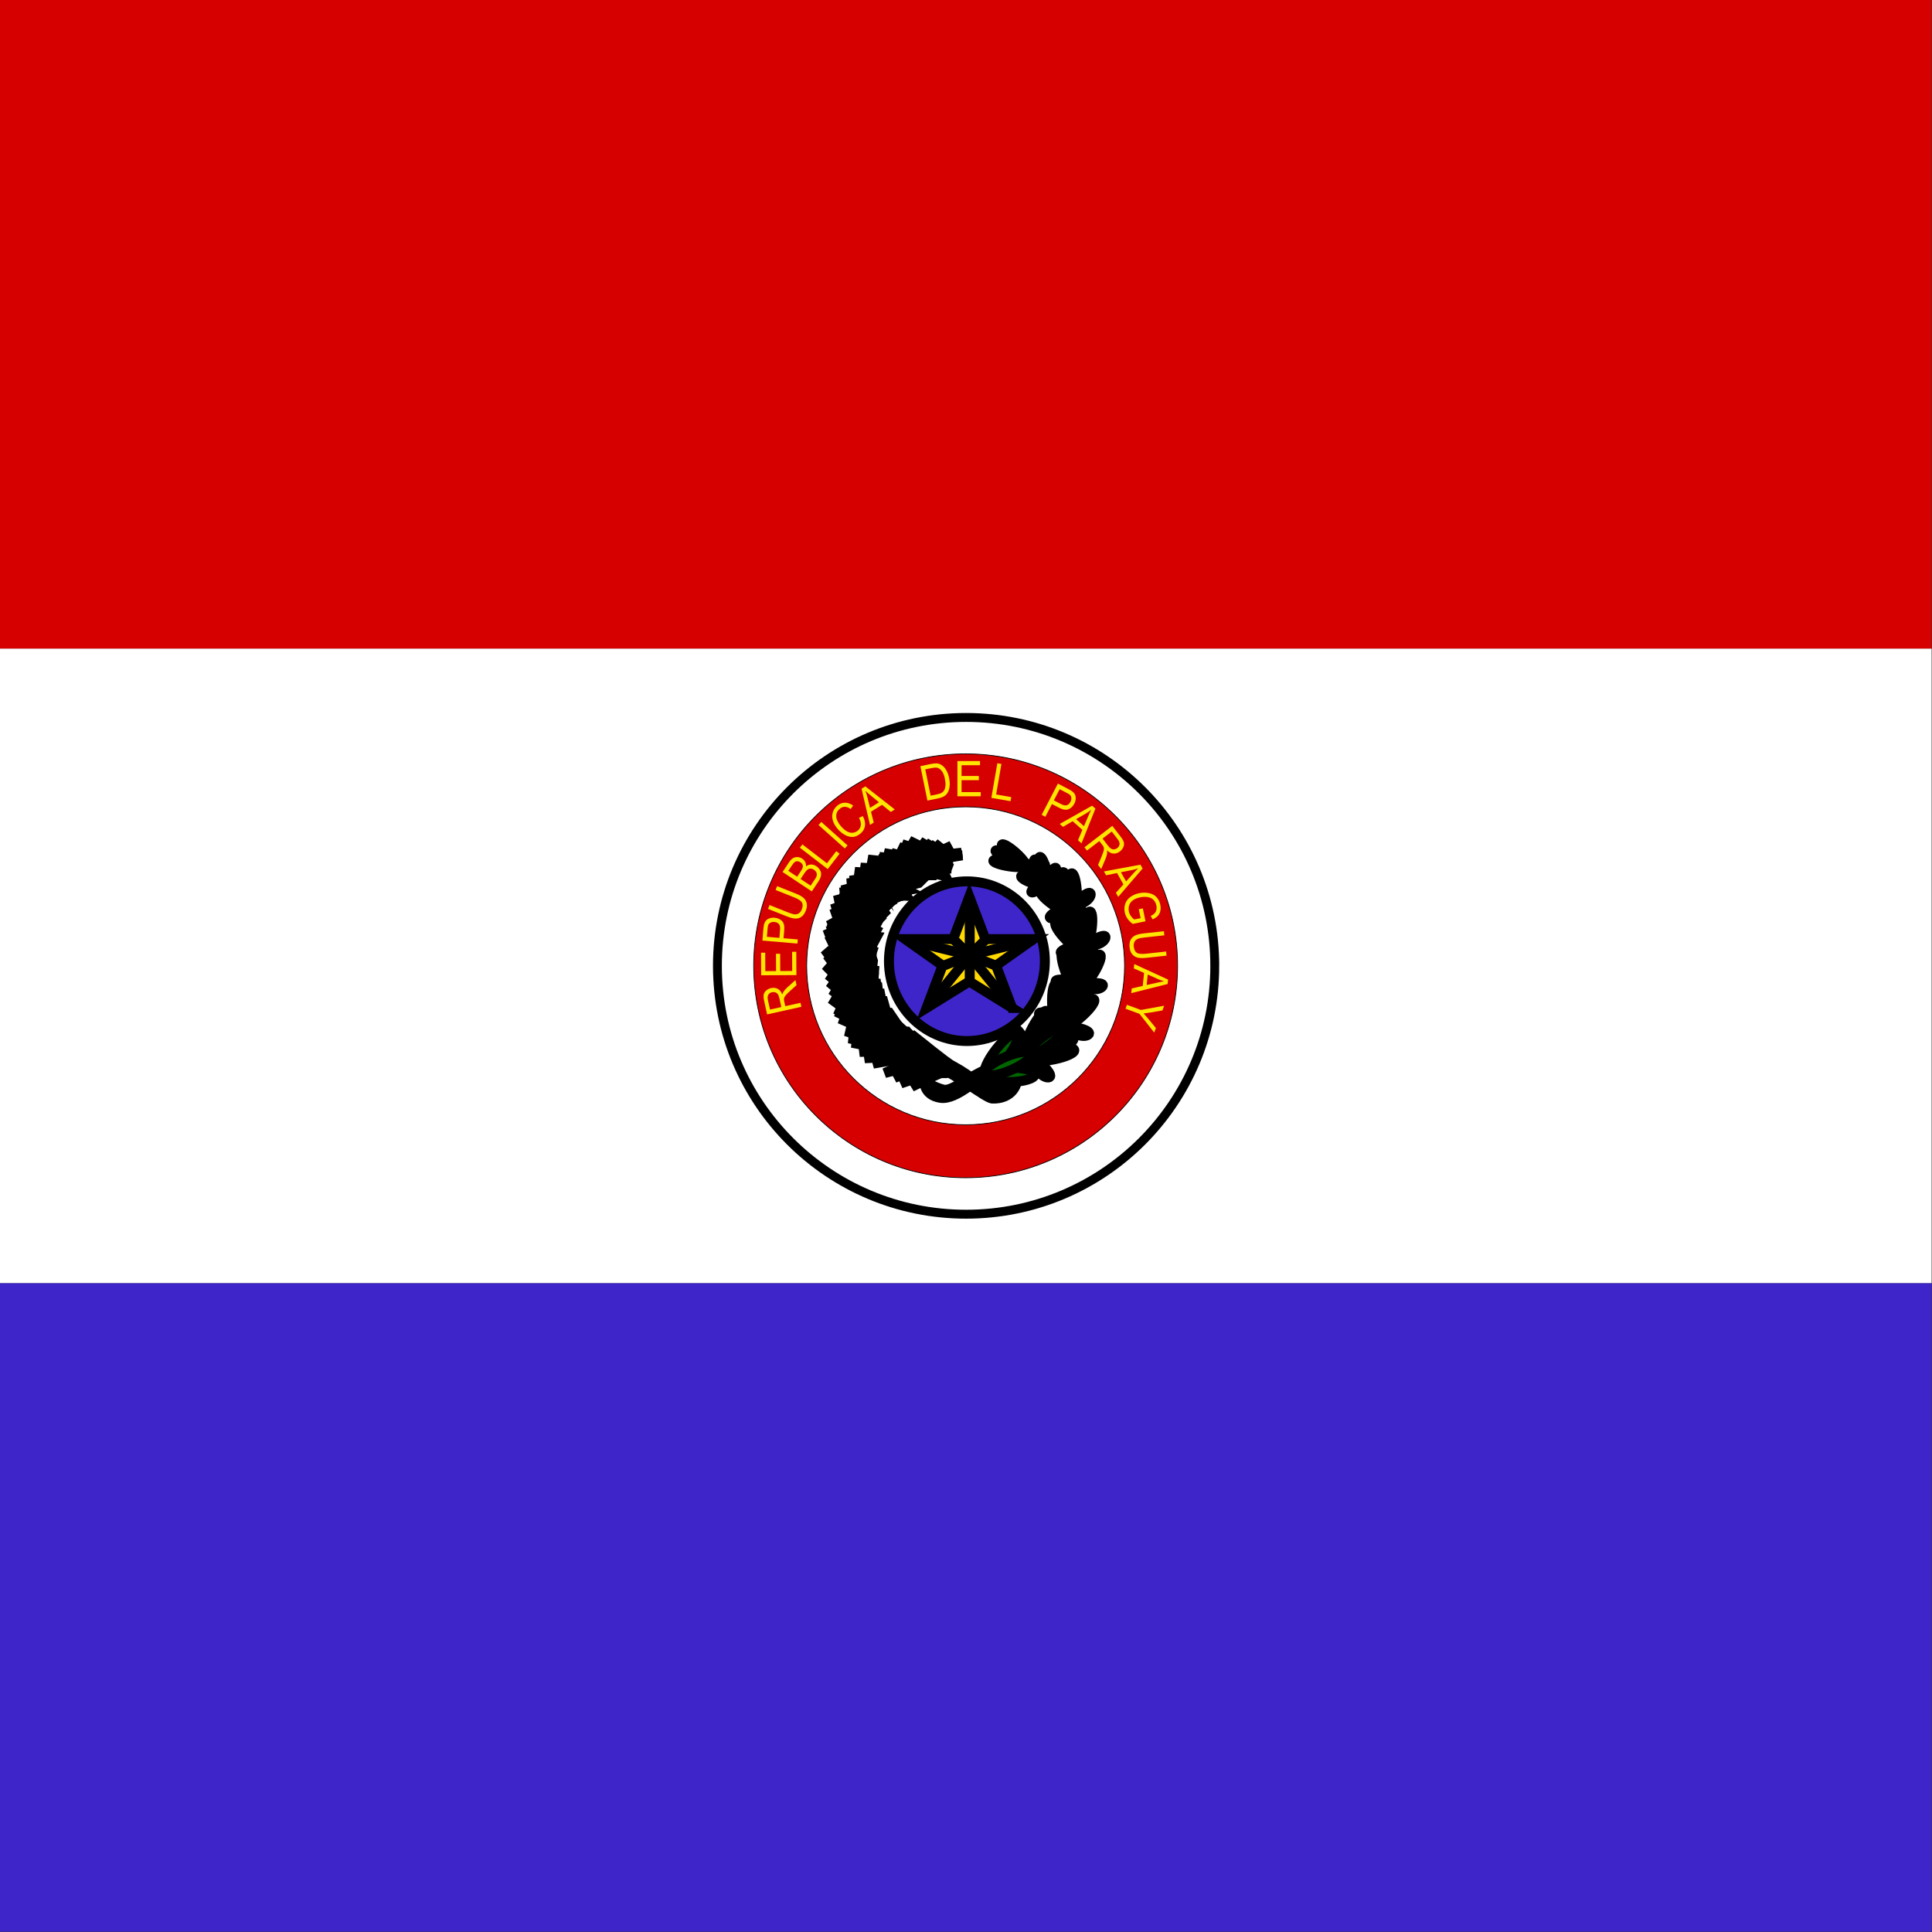 <svg xmlns="http://www.w3.org/2000/svg" height="512" width="512"><rect width="100%" height="100%" fill="#333333" stroke="none"/><defs><clipPath id="a"><path fill-opacity=".67" d="M248.03 0h496.06v496.06H248.03z"/></clipPath></defs><g clip-path="url(#a)" transform="matrix(1.032 0 0 1.032 -256 0)"><g fill-rule="evenodd" stroke-width="1pt"><path fill="#fff" d="M0 166.54h992.13v162.99H0z"/><path fill="#3d25ca" d="M0 329.53h992.13v166.54H0z"/><path fill="#d60000" d="M0 0h992.13v166.54H0z"/></g><g><path d="M744.14 567.26c0 192.48-157.09 348.52-350.87 348.52S42.4 759.74 42.4 567.26s157.09-348.52 350.87-348.52 350.87 156.04 350.87 348.52z" fill-rule="evenodd" transform="matrix(.182 0 0 .183 424.574 144.209)" stroke="#000" stroke-width="12.5" fill="#fff"/><g stroke="#000" stroke-width="2.553"><g fill-rule="evenodd" fill="#006700"><path d="M504.578 218.43s24.49 10.668 20.194 32.328c-4.295 21.66-17.934 21.42-23.284 23.78-5.35 2.36-9.042 5.764-11.153 5.27-2.11-.495-4.898-2.134-4.898-2.134s-.226 3.56 4.07 4.238c4.295.68 9.946-5.552 12.66-6.23s19.366-2.36 23.435-24.4c4.747-23.526-20.874-32.16-21.024-32.852z"/><g><path d="M516.684 223.244c.42 1.795.4 3.273-.044 3.302s-1.143-1.403-1.562-3.198c-.418-1.795-.398-3.273.045-3.3s1.143 1.402 1.56 3.196z"/><path d="M516.003 223.597c.838 1.735 1.192 3.257.79 3.4s-1.403-1.147-2.24-2.882c-.838-1.735-1.192-3.257-.792-3.4s1.406 1.147 2.243 2.882z"/><path d="M513.485 225.195c1.735.54 3.106 1.346 3.063 1.804s-1.484.392-3.22-.147c-1.734-.538-3.105-1.346-3.062-1.804s1.484-.393 3.22.145z"/><path d="M513.844 224.15c1.555 1.077 2.654 2.263 2.454 2.65s-1.624-.174-3.18-1.25c-1.555-1.078-2.653-2.264-2.453-2.65s1.623.174 3.18 1.25z"/><path d="M514.938 223.96c1.316 1.437 2.14 2.845 1.84 3.145s-1.612-.62-2.928-2.056c-1.316-1.437-2.14-2.844-1.84-3.144s1.612.62 2.928 2.055z"/><path d="M516.432 226.984c.013.015-.95.524-1.165.6-.217.074-.493-.3-1.12.014s-1.07.9-1.215 1.244c-.147.345.156.495.912.135s.973-.944 1.34-1.17c.365-.224.978-.553 1.325-.673.158-.33.665-1.034.928-1.44.263-.404 1.262-1.063 1.645-1.842.333-.645.236-1.2-.187-.974-.423.224-.982.87-1.248 1.333-.267.466-.074 1.065-.367 1.5-.23.315-.79 1.274-.848 1.274z"/></g><g><path d="M524.61 229.64c.06 2.812-.4 4.964-1.03 4.806s-1.19-2.564-1.25-5.376c-.06-2.81.403-4.963 1.033-4.806s1.188 2.565 1.248 5.376z"/><path d="M523.25 228.997c.598 2.812.585 5.114-.03 5.143s-1.6-2.228-2.197-5.04c-.6-2.81-.585-5.114.03-5.142s1.6 2.227 2.197 5.04z"/><path d="M519.696 230.43c2.273 1.496 3.942 3.22 3.727 3.848s-2.23-.072-4.505-1.568c-2.273-1.496-3.942-3.218-3.727-3.848s2.232.073 4.506 1.57z"/><path d="M520.245 229.285c1.855 2.214 3.034 4.38 2.633 4.837s-2.23-.966-4.083-3.18c-1.855-2.213-3.033-4.378-2.633-4.836s2.23.966 4.083 3.18z"/><path d="M522.074 229.342c1.436 2.633 2.182 5.01 1.667 5.31s-2.095-1.59-3.53-4.222c-1.437-2.632-2.183-5.01-1.668-5.31s2.096 1.59 3.532 4.222z"/><path d="M523.14 234.07c.014.027-1.474.35-1.8.367-.324.017-.62-.626-1.583-.44s-1.738.83-2.033 1.256c-.295.426.095.763 1.254.566s1.613-.933 2.188-1.1c.574-.166 1.523-.38 2.043-.406.31-.4 1.203-1.186 1.677-1.65.475-.462 2.053-.98 2.793-1.924.634-.772.64-1.595-.015-1.452-.655.144-1.61.823-2.103 1.37-.495.545-.375 1.47-.9 1.964-.404.35-1.443 1.472-1.523 1.45z"/></g><g><path d="M528.25 239.577c-.478 2.752-1.34 4.763-1.928 4.49s-.674-2.722-.195-5.474c.48-2.752 1.342-4.763 1.93-4.49s.673 2.722.194 5.474z"/><path d="M527 239.266c.06 2.932-.38 5.238-.98 5.153s-1.137-2.533-1.197-5.464c-.06-2.932.38-5.24.98-5.153s1.136 2.532 1.196 5.463z"/><path d="M523.134 239.4c1.915 1.913 3.2 3.94 2.87 4.527s-2.147-.49-4.06-2.404c-1.916-1.915-3.2-3.942-2.872-4.528s2.148.49 4.062 2.404z"/><path d="M523.81 238.914c1.377 2.572 2.11 4.96 1.638 5.33s-1.97-1.41-3.346-3.983c-1.376-2.572-2.11-4.958-1.637-5.33s1.97 1.41 3.346 3.984z"/><path d="M525.75 238.814c.898 2.812 1.173 5.242.615 5.428s-1.738-1.943-2.635-4.755c-.898-2.81-1.173-5.24-.615-5.427s1.738 1.942 2.635 4.754z"/><path d="M526.17 244.206c.01.03-1.523.05-1.848 0-.325-.05-.5-.76-1.488-.77s-1.874.48-2.243.85c-.37.37-.044.79 1.14.83s1.768-.61 2.367-.66c.6-.05 1.58-.07 2.098.01.38-.34 1.41-.95 1.964-1.32.553-.368 2.212-.568 3.116-1.368.77-.65.924-1.478.25-1.468-.675.01-1.744.5-2.333.95-.59.45-.64 1.408-1.25 1.797-.464.27-1.698 1.19-1.773 1.15z"/></g><g><path d="M528.702 250.337c-1.496 2.333-3.056 3.83-3.485 3.343s.435-2.772 1.93-5.105c1.496-2.333 3.057-3.83 3.486-3.344s-.436 2.774-1.93 5.107z"/><path d="M527.67 249.55c-1.076 2.693-2.366 4.61-2.882 4.28s-.06-2.78 1.018-5.47c1.077-2.693 2.367-4.608 2.882-4.28s.06 2.78-1.017 5.47z"/><path d="M523.59 248.213c.958 2.513 1.305 4.874.776 5.275s-1.735-1.312-2.692-3.824c-.957-2.513-1.304-4.874-.775-5.275s1.734 1.31 2.69 3.823z"/><path d="M524.91 248c.24 2.932-.042 5.436-.628 5.594s-1.256-2.092-1.496-5.023c-.24-2.93.043-5.434.63-5.592s1.255 2.092 1.494 5.023z"/><path d="M526.214 248.818c-.3 2.99-1.005 5.38-1.577 5.338s-.794-2.503-.495-5.494c.3-2.99 1.006-5.38 1.578-5.338s.794 2.503.494 5.494z"/><path d="M524.522 253.97c-.003.032-1.407-.6-1.682-.783-.275-.183-.14-.906-1.036-1.334s-1.903-.354-2.392-.173c-.49.182-.368.703.692 1.24s1.862.192 2.428.4c.566.21 1.465.605 1.905.898.486-.15 1.675-.272 2.333-.375.658-.103 2.25.417 3.403.068.97-.267 1.454-.96.836-1.236s-1.794-.28-2.517-.12c-.722.162-1.165 1.018-1.88 1.116-.536.05-2.04.368-2.09.3z"/></g><g><path d="M525.166 261.66c-2.453 2.033-4.684 3.126-4.985 2.44s1.446-2.893 3.898-4.927c2.453-2.034 4.685-3.127 4.985-2.44s-1.444 2.892-3.897 4.926z"/><path d="M524.67 260.862c-2.095 2.632-4.163 4.325-4.62 3.78s.868-3.117 2.962-5.75c2.093-2.63 4.162-4.324 4.62-3.78s-.87 3.118-2.963 5.75z"/><path d="M520.877 257.842c.24 3.17-.147 5.96-.862 6.233s-1.49-2.078-1.728-5.25c-.24-3.17.146-5.96.86-6.232s1.49 2.078 1.73 5.25z"/><path d="M522.424 258.04c-.658 3.35-1.748 6.04-2.435 6.013s-.71-2.768-.052-6.118c.658-3.35 1.748-6.043 2.434-6.014s.71 2.77.052 6.12z"/><path d="M523.782 259.217c-1.316 3.17-2.893 5.532-3.523 5.275s-.074-3.037 1.243-6.207c1.316-3.17 2.893-5.532 3.522-5.275s.073 3.037-1.243 6.207z"/><path d="M520.105 264.195c-.013.033-1.34-1.124-1.582-1.415-.242-.292.126-1.033-.713-1.8s-1.953-1.023-2.54-.99c-.585.034-.614.64.37 1.582s1.96.833 2.508 1.25c.55.415 1.402 1.148 1.79 1.614.57 0 1.897.267 2.64.375.746.11 2.31 1.208 3.668 1.216 1.132.034 1.87-.557 1.285-1.065-.583-.507-1.855-.907-2.688-.973-.832-.067-1.575.716-2.38.582-.595-.125-2.322-.284-2.357-.375z"/></g><g><path d="M517.503 272.266c-3.47.54-6.213.29-6.127-.553s2.968-1.965 6.438-2.503c3.47-.54 6.213-.29 6.127.553s-2.967 1.965-6.437 2.503z"/><path d="M517.828 270.435c-3.41 1.256-6.29 1.636-6.433.85s2.505-2.444 5.915-3.7c3.41-1.256 6.29-1.637 6.433-.85s-2.505 2.443-5.915 3.7z"/><path d="M515.575 265.598c-1.496 3.17-3.38 5.614-4.21 5.456s-.29-2.855 1.205-6.025c1.496-3.172 3.38-5.615 4.21-5.457s.29 2.855-1.205 6.025z"/><path d="M517.056 266.21c-2.453 2.753-4.963 4.636-5.607 4.207s.822-3.008 3.274-5.76c2.453-2.752 4.963-4.635 5.607-4.206s-.822 3.01-3.274 5.76z"/><path d="M517.506 268.458c-2.99 2.273-5.787 3.63-6.245 3.028s1.597-2.93 4.59-5.204c2.99-2.274 5.786-3.63 6.243-3.03s-1.596 2.932-4.587 5.206z"/><path d="M511.035 270.878c-.032.023-.65-1.848-.716-2.265-.068-.416.705-.892.333-2.108s-1.293-2.118-1.874-2.435c-.582-.316-.954.237-.542 1.702s1.407 1.942 1.698 2.658c.29.716.694 1.908.8 2.574.55.34 1.67 1.376 2.324 1.918.652.543 1.532 2.5 2.83 3.314 1.066.703 2.11.586 1.835-.236-.273-.823-1.267-1.952-2.028-2.508-.76-.556-1.916-.263-2.614-.866-.5-.47-2.066-1.642-2.048-1.748z"/></g><g><path d="M507.335 277.856c-3.56.045-6.445-.743-6.445-1.76s2.885-1.88 6.445-1.926c3.56-.045 6.446.744 6.446 1.762s-2.885 1.88-6.445 1.924z"/><path d="M506.576 271.763c-2.253 2.884-4.693 4.71-5.45 4.075s.455-3.484 2.708-6.368c2.253-2.884 4.693-4.708 5.45-4.075s-.455 3.484-2.708 6.368z"/><path d="M507.564 274.84c-3.29 1.397-6.248 1.765-6.608.82s2.015-2.84 5.304-4.237c3.29-1.397 6.248-1.764 6.608-.82s-2.015 2.84-5.304 4.237z"/></g><g><path d="M509.118 219.116c1.623 1.487 2.595 2.873 2.173 3.097s-2.078-.8-3.7-2.288c-1.622-1.487-2.595-2.874-2.173-3.097s2.08.8 3.7 2.288z"/><path d="M506.986 220.826c2.208.316 4.068.944 4.155 1.403s-1.63.575-3.84.26c-2.208-.316-4.068-.944-4.155-1.403s1.633-.576 3.84-.26z"/><path d="M507.883 219.735c2.073 1.082 3.572 2.25 3.35 2.61s-2.086-.225-4.16-1.306c-2.072-1.082-3.57-2.25-3.348-2.61s2.085.224 4.158 1.305z"/></g></g><g fill-rule="evenodd" fill="#006700"><path d="M478.99 271.334s5.39 1.163 10.082 2.873c4.69 1.71 11.832 7.566 13.745 7.9 2.147.1 5.12-.63 6.236-3.728-3.3.877-5.277 2.214-8.438.476-1.117-.424-4.78-3.754-8.788-5.54-4.008-1.784-12.085-3.823-12.085-3.823l-.753 1.84z"/><path d="M484.608 222.76c-.02-.046 6.254-3.3 6.254-3.3l-6.876 1.785-.81 1.204 1.432.31z"/><path d="M490.5 224.202c-2.402-.424-6.094-1.212-8.45-1.388 1.652-1.803 3.935-4.85 5.342-6.72-.936 1.783-2.4 4.133-2.986 5.837 1.648.884 4.248 1.57 6.095 2.272z"/><path d="M483.73 222.87c-.028-.044 5.446-4.226 5.446-4.226l-6.34 2.826-.557 1.314 1.45.085z"/><path d="M489.273 224.067c-2.432-.453-6.173-1.29-8.55-1.49 1.624-1.828 3.858-4.923 5.235-6.822-.904 1.813-2.327 4.203-2.88 5.94 1.68.916 4.318 1.638 6.195 2.372z"/><path d="M482.557 223.23c-.015-.046 6.483-2.66 6.483-2.66l-6.988 1.107-.898 1.11 1.403.444z"/><path d="M488.814 224.28c-2.434-.182-6.197-.605-8.545-.534 1.338-2.062 3.1-5.49 4.185-7.596-.636 1.962-1.702 4.575-2.007 6.418 1.765.744 4.435 1.178 6.366 1.712z"/><path d="M481.8 223.527c-.034-.036 4.475-5.437 4.475-5.437l-5.64 4.233-.275 1.44 1.44-.236z"/><path d="M488.562 224.442c-2.63-.048-6.707-.275-9.22-.054 1.257-2.32 2.85-6.154 3.836-8.507-.514 2.17-1.43 5.075-1.6 7.095 1.96.7 4.865 1.006 6.985 1.467z"/><path d="M481.09 224.595c-.035-.047 5.32-5.133 5.32-5.133l-6.448 3.58-.436 1.534 1.563.02z"/><path d="M487.276 224.773c-2.84.027-7.21-.1-9.98.224 1.83-2.634 4.33-6.967 5.87-9.628-.994 2.44-2.572 5.715-3.16 7.978 1.98.72 5.067.975 7.27 1.425z"/><path d="M479.424 224.757c-.027-.05 6.765-5.692 6.765-5.692l-7.66 4.02-.783 1.68 1.677-.008z"/><path d="M486.622 224.65c-2.774.386-7.07.816-9.734 1.482 1.414-2.788 3.238-7.31 4.364-10.086-.622 2.495-1.698 5.872-1.95 8.143 2.043.447 5.1.302 7.32.46z"/><path d="M478.696 226.262c-.04-.042 5.235-7.336 5.235-7.336l-6.516 5.976-.357 1.83 1.64-.47z"/><path d="M485.16 225.638c-2.78.26-7.08.496-9.77 1.04 1.596-2.71 3.72-7.127 5.03-9.84-.79 2.454-2.092 5.766-2.5 8.015 2 .537 5.046.53 7.242.785z"/><path d="M477.21 226.507c-.028-.052 6.764-5.713 6.764-5.713l-7.66 4.003-.782 1.7 1.677.01z"/><path d="M484.256 226.227c-2.784.62-7.104 1.413-9.765 2.3 1.31-2.866 2.96-7.47 3.98-10.3-.523 2.51-1.466 5.923-1.624 8.18 2.082.263 5.16-.143 7.41-.18z"/><path d="M476.275 227.715c-.046-.03 4.283-7.99 4.283-7.99l-5.8 6.94-.094 1.813 1.61-.763z"/><path d="M483.972 226.766c-3.02.82-7.727 1.907-10.576 3.02 1.1-3.255 2.36-8.465 3.14-11.666-.268 2.82-.89 6.67-.785 9.192 2.35.197 5.725-.4 8.222-.547z"/><path d="M475.465 229.024c-.045-.046 5.46-7.914 5.46-7.914l-6.936 6.4-.315 1.995 1.79-.48z"/><path d="M482.913 227.263c-2.953.928-7.56 2.184-10.335 3.392.97-3.253 2.028-8.442 2.684-11.63-.164 2.792-.64 6.615-.447 9.098 2.327.103 5.638-.618 8.1-.86z"/><path d="M474.297 230.238c-.052-.036 4.177-8.734 4.177-8.734l-5.887 7.53.005 2.005 1.705-.802z"/><path d="M481.95 228.552c-3.008.695-7.69 1.588-10.543 2.577 1.204-3.178 2.64-8.283 3.526-11.42-.368 2.78-1.123 6.564-1.112 9.063 2.31.287 5.662-.173 8.132-.22z"/><path d="M473.048 231.15c-.037-.055 6.76-6.91 6.76-6.91l-7.965 5.122-.65 1.938 1.855-.15z"/><path d="M480.504 229.965c-2.988.432-7.624.913-10.48 1.66 1.412-3.127 3.194-8.198 4.295-11.312-.568 2.798-1.588 6.585-1.764 9.133 2.232.503 5.536.34 7.95.52z"/><path d="M472.362 230.655c-.05-.04 4.57-8.654 4.57-8.654l-6.163 7.295-.113 2.057 1.705-.697z"/><path d="M480.975 228.58c-3.245 1.324-8.314 3.165-11.354 4.797.994-3.85 2.04-9.95 2.688-13.7-.114 3.25-.55 7.718-.273 10.58 2.577-.076 6.223-1.19 8.94-1.676z"/><path d="M471.337 233.13c-.053-.047 5.475-9.894 5.475-9.894l-7.223 8.377-.203 2.335 1.95-.82z"/><path d="M479.465 229.98c-3.207 1.508-8.227 3.64-11.215 5.442.837-3.875 1.632-9.983 2.126-13.736.023 3.225-.227 7.68.17 10.497 2.588-.23 6.207-1.555 8.92-2.203z"/><path d="M470.123 234.8c-.06-.035 4.03-10.67 4.03-10.67l-6.01 9.543.144 2.304 1.836-1.178z"/><path d="M477.993 230.886c-3.207 1.537-8.227 3.718-11.215 5.542.837-3.848 1.632-9.907 2.126-13.63.023 3.193-.227 7.607.17 10.392 2.588-.265 6.207-1.626 8.92-2.304z"/><path d="M469.322 235.88c-.048-.052 6.22-9.32 6.22-9.32l-7.813 7.648-.395 2.302 1.987-.63z"/><path d="M477.976 230.24c-2.834 2.257-7.315 5.577-9.875 8.054.033-3.87-.432-9.83-.71-13.497.677 3.033 1.34 7.295 2.3 9.846 2.488-.893 5.763-3.086 8.287-4.403z"/><path d="M469.703 236.285c-.068-.01.75-11.214.75-11.214l-3.004 10.904.82 2.053 1.433-1.742z"/><path d="M477.253 231.154c-2.834 2.227-7.315 5.5-9.875 7.952.032-3.896-.433-9.906-.712-13.602.678 3.066 1.34 7.367 2.302 9.952 2.487-.86 5.762-3.016 8.286-4.303z"/><path d="M469.255 238.022c-.064-.026 2.812-10.852 2.812-10.852l-4.91 9.997.402 2.22 1.695-1.365z"/><path d="M476.83 231.606c-2.69 2.645-6.975 6.57-9.356 9.413-.41-3.998-1.578-10.1-2.29-13.85 1.055 3.054 2.232 7.378 3.526 9.904 2.487-1.2 5.645-3.827 8.12-5.47z"/><path d="M469.11 239.376c-.072-.01.54-11.544.54-11.544l-2.872 11.233.89 2.11 1.44-1.8z"/><path d="M476.03 233.496c-2.875 2.373-7.428 5.863-10.01 8.465-.098-4.05-.785-10.29-1.2-14.127.81 3.173 1.643 7.632 2.732 10.3 2.56-.943 5.895-3.25 8.478-4.638z"/><path d="M468.502 240.676c-.06-.037 4.008-10.898 4.008-10.898l-6.028 9.655.165 2.392 1.855-1.15z"/><path d="M475.876 233.61c-2.555 2.694-6.622 6.693-8.883 9.585-.384-4.05-1.48-10.227-2.15-14.026.995 3.09 2.105 7.467 3.328 10.02 2.36-1.227 5.357-3.905 7.706-5.58z"/><path d="M468.642 241.45c-.07 0-.447-11.56-.447-11.56l-1.884 11.522 1.06 1.998 1.272-1.96z"/><path d="M474.495 234.258c-2.488 2.694-6.457 6.693-8.642 9.585-.514-4.05-1.813-10.227-2.606-14.026 1.1 3.09 2.354 7.468 3.666 10.022 2.336-1.23 5.27-3.907 7.583-5.583z"/><path d="M467.98 242.542c-.063-.018 1.308-11.713 1.308-11.713l-3.444 11.09.677 2.27 1.46-1.648z"/><path d="M473.968 235.166c-2.276 2.967-5.928 7.4-7.89 10.533-.8-3.995-2.53-10.034-3.587-13.75 1.312 2.974 2.87 7.216 4.354 9.628 2.23-1.484 4.95-4.484 7.124-6.413z"/><path d="M467.843 243.743c-.067-.003-.713-11.746-.713-11.746l-1.5 11.668 1.055 2.046 1.158-1.967z"/><path d="M473.985 235.824c-2.113 3.103-5.52 7.756-7.31 11.007-1.03-3.966-3.116-9.935-4.393-13.607 1.487 2.913 3.296 7.087 4.924 9.428 2.153-1.61 4.708-4.772 6.78-6.827z"/><path d="M468.162 244.603c-.066-.02 1.286-11.755 1.286-11.755l-3.462 11.056.697 2.31 1.48-1.61z"/><path d="M473.274 237c-1.852 3.388-4.87 8.5-6.385 11.99-1.37-3.81-3.964-9.466-5.553-12.947 1.736 2.695 3.9 6.602 5.728 8.707 2.02-1.906 4.31-5.413 6.21-7.75z"/><path d="M468.387 245.886c-.066.02-3.33-11.2-3.33-11.2l1.154 11.822 1.49 1.658.687-2.28z"/><path d="M473.635 237.942c-1.882 3.34-4.95 8.378-6.487 11.818-1.396-3.757-4.038-9.337-5.656-12.77 1.767 2.658 3.97 6.513 5.833 8.59 2.052-1.88 4.38-5.335 6.31-7.64z"/><path d="M467.952 247.523c-.07 0-1.085-11.704-1.085-11.704l-1.207 11.703 1.153 2.006 1.14-2.007z"/><path d="M473.41 238.854c-1.977 3.28-5.19 8.222-6.827 11.616-1.293-3.81-3.78-9.487-5.306-12.98 1.695 2.722 3.794 6.656 5.6 8.8 2.108-1.812 4.536-5.195 6.534-7.437z"/><path d="M467.787 248.642c-.07.008-2.075-11.555-2.075-11.555l-.218 11.827 1.323 1.866.97-2.138z"/><path d="M472.656 240.724c-2.123 3.163-5.555 7.912-7.34 11.21-1.137-3.914-3.396-9.786-4.78-13.398 1.588 2.85 3.53 6.944 5.25 9.218 2.192-1.678 4.77-4.913 6.87-7.03z"/><path d="M466.675 250.12c-.068-.018 1.08-11.877 1.08-11.877L464.42 249.5l.765 2.298 1.488-1.677z"/><path d="M473.09 240.776c-1.786 3.398-4.708 8.533-6.146 12.02-1.5-3.704-4.295-9.187-6.008-12.56 1.84 2.595 4.15 6.37 6.066 8.38 1.996-1.945 4.223-5.475 6.087-7.84z"/><path d="M466.548 250.962c-.067.022-3.515-10.992-3.515-10.992l1.3 11.692 1.537 1.59.678-2.29z"/><path d="M472.055 241.68c-1.302 3.732-3.493 9.42-4.438 13.165-2.017-3.31-5.577-8.084-7.76-11.023 2.2 2.146 5.035 5.347 7.23 6.902 1.718-2.35 3.443-6.31 4.968-9.046z"/><path d="M469.676 251.545c-.067.023-3.845-10.786-3.845-10.786l1.632 11.562 1.593 1.52.62-2.297z"/><path d="M472.477 242.97c-1.224 3.76-3.294 9.498-4.166 13.266-2.042-3.285-5.63-8.01-7.83-10.918 2.204 2.114 5.052 5.275 7.243 6.797 1.656-2.385 3.293-6.38 4.754-9.147z"/><path d="M469.743 253.633c-.064.034-4.936-10.1-4.936-10.1l2.838 11.227 1.73 1.256.368-2.383z"/><path d="M471.864 243.895c-.81 3.9-2.246 9.88-2.698 13.736-2.432-2.97-6.583-7.152-9.13-9.728 2.46 1.788 5.69 4.523 8.07 5.725 1.4-2.595 2.598-6.786 3.758-9.732z"/><path d="M470.215 255.568c-.07.013-2.734-11.47-2.734-11.47l.442 11.897 1.436 1.787.857-2.214z"/><path d="M471.935 244.88c-.43 3.962-1.286 10.06-1.37 13.933-2.664-2.632-7.13-6.244-9.87-8.47 2.583 1.457 6.007 3.755 8.456 4.642 1.134-2.745 1.92-7.043 2.784-10.106z"/><path d="M470.495 256.57c-.054.052-7.24-8.278-7.24-8.278l5.453 10.025 1.995.682-.208-2.43z"/><path d="M472.228 246.755c-.43 4.01-1.286 10.18-1.37 14.104-2.664-2.684-7.13-6.373-9.87-8.646 2.583 1.493 6.007 3.843 8.456 4.76 1.133-2.775 1.92-7.123 2.783-10.22z"/><path d="M471.422 257.95c-.063.037-5.574-9.893-5.574-9.893l3.514 11.098 1.824 1.188.236-2.393z"/><path d="M472.614 248.1c-.256 4.002-.844 10.17-.757 14.066-2.792-2.5-7.438-5.89-10.29-7.98 2.66 1.325 6.2 3.45 8.7 4.21 1.016-2.816 1.615-7.175 2.347-10.297z"/><path d="M471.657 260.105c-.056.05-6.786-8.67-6.786-8.67l4.922 10.302 1.95.798-.085-2.43z"/><path d="M472.456 250.187c-.256 4.032-.844 10.25-.757 14.167-2.793-2.474-7.44-5.815-10.29-7.875 2.658 1.293 6.2 3.378 8.7 4.106 1.015-2.85 1.614-7.247 2.346-10.4z"/><path d="M472.636 261.782c-.065.03-4.792-10.493-4.792-10.493l2.655 11.502 1.722 1.373.414-2.383z"/><path d="M472.914 251.383c.15 4.045.194 10.308.672 14.193-2.998-2.083-7.908-4.777-10.924-6.44 2.75.927 6.446 2.522 8.98 2.907.716-2.973.866-7.426 1.272-10.66z"/><path d="M473.374 260.625c-.04.066-8.82-5.9-8.82-5.9l7.46 8.076 2.085.095-.726-2.27z"/><path d="M472.867 251.632c.325 4.007.636 10.22 1.286 14.054-3.128-1.926-8.22-4.37-11.346-5.88 2.826.792 6.64 2.2 9.226 2.465.598-2.983.56-7.41.833-10.638z"/><path d="M473.98 262.894c-.053.05-7.238-8.32-7.238-8.32l5.452 9.99 1.995.722-.21-2.392z"/><path d="M473.364 252.994c.48 3.97 1.034 10.133 1.83 13.915-3.18-1.77-8.326-3.964-11.488-5.32 2.835.656 6.675 1.88 9.25 2.022.476-2.995.264-7.395.407-10.618z"/><path d="M475.69 264.588c-.042.066-8.655-6.066-8.655-6.066l7.294 8.242 2.056.122-.697-2.298z"/><path d="M474.07 255.146c.79 3.97 1.83 10.158 2.917 13.91-3.28-1.484-8.54-3.205-11.77-4.27 2.852.39 6.742 1.254 9.297 1.15.23-3.08-.33-7.513-.445-10.79z"/><path d="M476.436 265.676c-.054.05-7.074-8.506-7.074-8.506l5.287 10.138 1.965.77-.18-2.402z"/><path d="M474.077 255.942c1.102 3.83 2.626 9.82 4.006 13.39-3.383-1.04-8.753-2.057-12.053-2.69 2.87.012 6.81.362 9.344-.076-.014-3.078-.923-7.394-1.298-10.624z"/><path d="M476.84 265.636c-.014.08-10-2.042-10-2.042l9.496 4.645 1.927-.75-1.422-1.854z"/><path d="M474.872 257.073c1.102 3.83 2.626 9.82 4.006 13.39-3.383-1.04-8.753-2.057-12.053-2.69 2.87.012 6.81.362 9.344-.076-.015-3.078-.924-7.394-1.3-10.624z"/><path d="M478.615 266.94c-.03.07-9.617-4.663-9.617-4.663l8.607 6.994 2.074-.183-1.065-2.147z"/><path d="M474.416 257.937c1.89 3.504 4.65 9.03 6.758 12.222-3.533-.288-9.008-.123-12.374-.03 2.812-.607 6.746-1.115 9.135-2.09-.665-3.005-2.47-7.027-3.52-10.103z"/><path d="M479.89 268.106c-.02.078-9.9-2.722-9.9-2.722l9.277 5.287 1.96-.614-1.338-1.95z"/><path d="M475.507 259.346c1.92 3.485 4.727 8.985 6.858 12.153-3.506-.21-8.932.08-12.268.25 2.78-.675 6.674-1.276 9.03-2.312-.7-3.01-2.54-7.02-3.62-10.092z"/><path d="M481.31 268.826c-.035.067-9.208-5.55-9.208-5.55l8.042 7.765 2.07.02-.904-2.234z"/><path d="M476.44 260.084c2.24 3.236 5.557 8.37 7.977 11.26-3.504.234-8.868 1.205-12.166 1.796 2.7-1.024 6.51-2.113 8.752-3.443-.982-2.916-3.195-6.683-4.564-9.613z"/><path d="M482.373 269.32c-.003.083-10.12-.185-10.12-.185l10.004 2.867 1.783-1.098-1.667-1.583z"/><path d="M487.89 220.883c0-.032 7.274-1.232 7.274-1.232l-7.235.184-1.265.653 1.225.396z"/><path d="M492.02 222.745c-2.094-.602-5.258-1.613-7.41-2.05 2.306-.918 5.722-2.538 7.824-3.532-1.62 1.003-3.975 2.294-5.233 3.295 1.193.79 3.367 1.585 4.82 2.287z"/><path d="M488.047 220.83c-.007-.03 6.96-1.87 6.96-1.87l-7.193.86-1.095.746 1.327.264z"/><path d="M492.456 223.074c-2.44-.218-6.182-.668-8.588-.68 1.808-1.618 4.34-4.323 5.9-5.984-1.07 1.56-2.72 3.63-3.427 5.1 1.638.65 4.265 1.078 6.117 1.564z"/><path d="M485.477 221.932c.006-.032 7.194-.902 7.194-.902l-7-.147-1.314.597 1.12.452z"/><path d="M490.372 223.222c-2.242-.428-5.648-1.172-7.918-1.438 2.175-1.046 5.348-2.847 7.3-3.952-1.46 1.08-3.615 2.488-4.71 3.54 1.36.672 3.72 1.28 5.328 1.85z"/><path d="M484.308 221.84c-.02-.028 6.42-2.796 6.42-2.796l-7.042 1.902-.838.856 1.46.037z"/><path d="M490.44 224.195c-1.84-.75-4.657-2.026-6.475-2.55 1.394-1.337 3.357-3.673 4.566-5.107-.837 1.43-2.12 3.278-2.68 4.693 1.224 1.04 3.2 2.054 4.59 2.965z"/><path d="M484.784 221.952c-.013-.042 5.04-2.08 5.04-2.08l-5.468.682-.684.946 1.112.452z"/><path d="M480.57 268.75c.004.08-10.32.123-10.32.123l10.437 2.52 1.72-1.135-1.837-1.507z"/><path d="M482.355 269.372c-.013.075-10.453-2.435-10.453-2.435l10.026 4.92 1.972-.63-1.545-1.855z"/><path d="M484.208 270.207c0 .08-10.385-.558-10.385-.558l10.385 3.16 1.78-1-1.78-1.603z"/><path d="M477.596 262.469c2.698 2.944 6.742 7.64 9.572 10.235-3.475.543-8.706 1.974-11.925 2.847 2.557-1.24 6.218-2.645 8.275-4.142-1.394-2.748-4.14-6.215-5.923-8.942z"/><path d="M485.766 270.334c-.02.073-10.394-3.3-10.394-3.3l9.772 5.71 2.044-.45-1.422-1.96z"/><path d="M478.654 263.285c2.953 2.667 7.408 6.948 10.453 9.244-3.343.958-8.31 3.022-11.368 4.284 2.37-1.557 5.803-3.41 7.657-5.168-1.655-2.62-4.71-5.808-6.743-8.36z"/><path d="M486.54 271.273c.016.08-9.944 1.936-9.944 1.936l10.45.705 1.492-1.446-1.997-1.197z"/><path d="M484.023 270.706c.01.08-10.215.76-10.215.76l10.526 1.843 1.62-1.23-1.93-1.374z"/><path d="M486.473 271.532c-.007.076-10.677-1.755-10.677-1.755l10.444 4.28 1.928-.764-1.695-1.76z"/><path d="M488.212 271.573c.006.078-10.443.266-10.443.266l10.637 2.336 1.708-1.143-1.903-1.46z"/><path d="M480.922 264.907c2.913 2.782 7.296 7.234 10.32 9.655-3.474.777-8.664 2.563-11.857 3.654 2.5-1.417 6.107-3.072 8.088-4.714-1.583-2.67-4.577-5.972-6.55-8.595z"/><path d="M489.437 272.108c-.014.075-10.64-2.62-10.64-2.62l10.174 5.068 2.02-.583-1.553-1.865z"/><path d="M482.035 265.54c3.148 2.474 7.917 6.463 11.13 8.56-3.264 1.167-8.065 3.537-11.02 4.988 2.248-1.7 5.534-3.765 7.25-5.634-1.85-2.51-5.138-5.496-7.36-7.914z"/><path d="M490.074 272.97c.02.08-9.674 2.574-9.674 2.574l10.373.03 1.364-1.54-2.063-1.064z"/></g><g><path d="M516.38 246.828c0 11.322-8.964 20.5-20.022 20.5-11.058 0-20.022-9.178-20.022-20.5 0-11.323 8.964-20.502 20.022-20.502 11.057 0 20.022 9.18 20.022 20.502z" fill-rule="evenodd" fill="#3d25ca"/><path d="M507.967 258.835l-10.992-6.803-10.99 6.803 4.12-10.884-9.617-6.8h12.366l4.12-10.885 4.123 10.884h12.366l-9.617 6.8 4.12 10.885z" fill-rule="evenodd" fill="#ffd900"/><path d="M480.5 241.23l16.584 4.093" fill="none"/><path d="M497.084 230.317v15.006" fill="none"/><path d="M497.084 245.323v6.82" fill="none"/><path d="M497.084 245.323l6.91 2.728" fill="none"/><path d="M492.937 241.23l4.146 4.092" fill="none"/><path d="M497.084 245.323l4.146-4.093" fill="none"/><path d="M513.666 241.23l-16.582 4.093" fill="none"/><path d="M497.084 245.323l11.055 13.642" fill="none"/><path d="M497.084 245.323l-11.056 13.642" fill="none"/><path d="M490.174 248.05l6.91-2.727" fill="none"/></g></g><g stroke-width="1pt"><path d="M536.85 248.012c0 22.533-18.288 40.82-40.82 40.82s-40.82-18.287-40.82-40.82c0-22.53 18.287-40.82 40.82-40.82 22.53 0 40.82 18.288 40.82 40.82zm13.605 0c0 30.042-24.382 54.424-54.424 54.424s-54.423-24.382-54.423-54.424 24.382-54.424 54.424-54.424 54.425 24.382 54.425 54.424z" fill-rule="evenodd" stroke="#000" fill="#d60000" stroke-width="0.192"/><path d="M537.454 258.026l3.593 1.328 5.96-1.09-.448 1.21-3.106.537c-.58.097-1.152.175-1.717.235.36.388.758.847 1.195 1.373l1.955 2.378-.43 1.16-3.778-4.807-3.593-1.33.367-.994z" fill="#ffe600"/><path d="M547.508 244.343l.114 1.055-5.196.564c-.904.1-1.632.085-2.183-.038-.552-.124-1.02-.405-1.408-.843-.382-.435-.615-1.037-.7-1.805-.08-.748 0-1.374.238-1.88.24-.507.62-.89 1.147-1.154.53-.262 1.272-.445 2.225-.548l5.197-.564.114 1.054-5.19.564c-.782.084-1.35.21-1.71.38-.354.168-.614.42-.78.754-.167.337-.225.732-.176 1.186.084.775.342 1.307.775 1.594.433.286 1.213.37 2.342.246l5.19-.563z" fill="#ffe600"/><path d="M540.498 233.477l1.037-.21.68 3.317-3.28.667c-.56-.415-1.014-.87-1.357-1.364-.34-.496-.567-1.028-.683-1.598-.157-.77-.114-1.508.127-2.214.247-.703.69-1.286 1.327-1.75.637-.464 1.39-.784 2.26-.96.86-.176 1.694-.18 2.502-.015.813.168 1.46.514 1.945 1.04.483.524.805 1.177.963 1.958.116.566.115 1.098 0 1.597-.113.502-.327.92-.644 1.255-.317.336-.76.632-1.326.888l-.48-.876c.426-.21.75-.427.972-.654.222-.228.376-.518.463-.874.09-.356.096-.732.015-1.127-.096-.474-.262-.867-.497-1.18-.23-.313-.5-.55-.81-.71-.308-.155-.633-.26-.974-.313-.59-.088-1.202-.067-1.84.063-.79.16-1.424.414-1.906.76-.482.35-.804.782-.968 1.295-.163.512-.193 1.026-.088 1.542.092.45.277.868.557 1.257.284.388.56.67.825.846l1.647-.335-.47-2.303z" fill="#ffe600"/><path d="M502.635 204.888l1.54-8.892 1.044.18-1.36 7.843 3.88.672-.18 1.05-4.925-.854z" fill="#ffe600"/><path d="M493.92 204.484v-9.045h5.8v1.066h-4.738v2.77h4.436v1.062h-4.436v3.08h4.923v1.066h-5.984z" fill="#ffe600"/><path d="M468.635 210.022l.997-.458c.47.887.652 1.714.55 2.48-.102.763-.47 1.414-1.1 1.955-.653.558-1.312.865-1.98.92-.665.046-1.35-.122-2.052-.507-.7-.386-1.33-.907-1.89-1.56-.61-.71-1.02-1.434-1.234-2.168-.213-.74-.216-1.436-.006-2.09.21-.66.58-1.218 1.115-1.676.607-.52 1.266-.783 1.977-.79.712-.005 1.42.237 2.123.73l-.61.885c-.566-.377-1.08-.564-1.542-.562-.462.002-.895.177-1.3.524-.466.4-.748.86-.846 1.38-.096.52-.024 1.046.214 1.58.236.532.548 1.023.934 1.473.498.582 1.008 1.026 1.53 1.334.522.302 1.033.425 1.534.368.5-.057.936-.244 1.305-.56.45-.386.704-.858.765-1.417.06-.56-.1-1.173-.483-1.843z" fill="#ffe600"/><path d="M464.995 217.875l-6.733-6.013.705-.79 6.733 6.013-.705.79z" fill="#ffe600"/><path d="M460.61 223.18l-7.144-5.5.645-.84 6.302 4.852 2.4-3.118.843.65-3.045 3.955z" fill="#ffe600"/><path d="M447.23 228.538l.39-.982 4.84 1.93c.843.336 1.478.686 1.906 1.052.428.367.71.834.846 1.4.133.563.057 1.202-.228 1.918-.278.696-.64 1.21-1.087 1.546-.446.333-.963.494-1.55.48-.59-.017-1.327-.202-2.215-.556l-4.84-1.93.39-.982 4.836 1.928c.728.29 1.29.444 1.682.465.392.015.74-.085 1.04-.3.305-.22.54-.542.71-.963.287-.723.308-1.312.06-1.767-.246-.454-.895-.892-1.946-1.31l-4.835-1.93z" fill="#ffe600"/><path d="M452.575 250.398l-9.046.05-.034-5.796 1.067-.006.027 4.737 2.77-.016-.025-4.436 1.062-.005.025 4.436 3.08-.016-.03-4.924 1.07-.006.033 5.984z" fill="#ffe600"/><path d="M486.214 205.578l-1.8-8.84 2.7-.55c.61-.124 1.083-.176 1.42-.157.474.026.9.16 1.28.4.493.31.904.752 1.23 1.326.333.57.578 1.247.74 2.035.135.673.187 1.282.154 1.83-.034.546-.125 1.012-.272 1.398-.148.382-.333.698-.553.948-.218.245-.5.455-.846.63-.343.175-.75.31-1.226.407l-2.826.575zm.824-1.254l1.673-.34c.518-.106.91-.242 1.18-.41.276-.17.48-.37.614-.602.19-.328.304-.738.345-1.232.042-.5-.004-1.082-.14-1.75-.188-.924-.468-1.606-.84-2.045-.368-.444-.762-.712-1.18-.802-.304-.064-.763-.034-1.38.092l-1.646.335 1.374 6.754z" fill="#ffe600"/><path d="M515.56 209.245l4.164-8.018 2.682 1.393c.47.245.82.457 1.04.637.315.247.543.525.682.834.14.305.197.66.167 1.066-.027.407-.144.81-.35 1.207-.354.682-.846 1.16-1.477 1.434-.63.27-1.446.145-2.45-.376l-1.824-.946-1.692 3.26-.94-.49zm3.126-3.717l1.837.954c.607.315 1.105.412 1.493.29.388-.123.702-.416.942-.88.175-.335.247-.66.22-.976-.025-.318-.14-.58-.346-.783-.133-.13-.414-.305-.84-.527l-1.82-.944-1.486 2.866z" fill="#ffe600"/><path d="M520.197 211.58l8.306-4.685.85.76-3.57 8.914-.9-.805 1.125-2.66-2.496-2.23-2.476 1.454-.84-.75zm4.19-1.227l2.025 1.808 1.042-2.42c.317-.736.59-1.327.824-1.774-.462.363-.952.696-1.47.998l-2.42 1.39z" fill="#ffe600"/><path d="M526.55 217.578l7.146-5.5 2.16 2.808c.435.565.7 1.044.797 1.438.1.39.054.8-.135 1.226-.19.425-.482.79-.875 1.092-.506.39-1.046.574-1.617.55-.572-.023-1.14-.302-1.7-.837.05.314.06.574.033.78-.066.44-.204.914-.416 1.426l-1.097 2.6-.81-1.055.84-1.982c.24-.575.414-1.03.52-1.363.105-.332.154-.598.147-.795-.004-.194-.038-.37-.102-.526-.05-.113-.158-.278-.325-.494l-.748-.97-3.173 2.44-.646-.838zm4.638-2.234l1.386 1.802c.295.382.57.648.824.797.257.146.526.2.808.162.284-.04.542-.15.772-.327.338-.26.532-.583.58-.97.052-.383-.103-.81-.464-1.28l-1.543-2.003-2.362 1.82z" fill="#ffe600"/><path d="M531.546 223.783l9.368-1.743.56.993-6.26 7.273-.592-1.05 1.924-2.152-1.638-2.915-2.812.573-.55-.98zm4.36.196l1.328 2.363 1.77-1.952c.536-.593.986-1.064 1.35-1.41-.553.194-1.124.35-1.712.468l-2.737.53z" fill="#ffe600"/><path d="M539.335 247.566l8.68 3.987-.118 1.136-9.33 2.337.124-1.202 2.82-.65.344-3.334-2.634-1.154.115-1.12zm3.457 2.68l-.278 2.702 2.576-.575c.783-.177 1.424-.3 1.923-.374-.566-.162-1.124-.364-1.673-.607l-2.548-1.148z" fill="#ffe600"/><path d="M453.846 258.54l-8.79 1.953-.766-3.453c-.155-.695-.192-1.24-.112-1.637.075-.397.29-.747.64-1.052.352-.304.77-.51 1.253-.618.625-.138 1.19-.076 1.697.187.507.26.902.754 1.184 1.476.088-.306.188-.546.3-.72.245-.37.572-.742.98-1.115l2.09-1.885.288 1.296-1.6 1.438c-.46.418-.808.757-1.045 1.014-.236.256-.393.475-.47.656-.078.178-.122.35-.13.52-.002.123.026.317.085.583l.266 1.196 3.903-.867.23 1.03zm-5.14.06l-.492-2.216c-.104-.47-.24-.828-.407-1.07-.17-.24-.392-.402-.662-.488-.275-.084-.554-.094-.838-.03-.415.092-.727.302-.935.63-.21.326-.25.777-.12 1.355l.547 2.466 2.907-.646z" fill="#ffe600"/><path d="M452.834 242.3l-8.994-.77.258-3.01c.045-.53.108-.93.19-1.204.107-.386.276-.7.507-.95.227-.246.534-.433.92-.56.386-.132.802-.178 1.248-.14.765.065 1.395.337 1.89.813.49.476.687 1.278.59 2.406l-.175 2.045 3.657.314-.09 1.055zm-4.627-1.46l.176-2.062c.06-.68-.043-1.177-.305-1.488-.262-.31-.652-.49-1.172-.533-.376-.033-.704.025-.985.172-.283.143-.48.35-.59.617-.068.174-.122.5-.163.978l-.175 2.04 3.215.275z" fill="#ffe600"/><path d="M456.528 228.905l-7.504-4.986 1.658-2.496c.338-.508.684-.864 1.04-1.068.356-.208.75-.294 1.182-.255.43.034.818.166 1.162.395.32.213.572.49.753.832.18.343.254.727.22 1.155.4-.314.833-.472 1.296-.474.466-.004.917.138 1.354.428.35.234.635.518.85.853.214.33.338.645.373.947s-.002.63-.11.98c-.113.344-.31.728-.59 1.15l-1.685 2.538zm-3.766-3.77l.955-1.44c.26-.39.417-.69.47-.896.075-.275.062-.526-.038-.754-.1-.23-.28-.432-.542-.607-.25-.166-.502-.26-.76-.277-.26-.022-.492.044-.69.195-.203.15-.463.462-.78.94l-.884 1.33 2.268 1.506zm3.465 2.3l1.1-1.655c.19-.284.31-.492.363-.623.093-.23.137-.444.132-.644-.005-.2-.068-.403-.19-.61-.127-.21-.31-.396-.548-.554-.28-.187-.565-.285-.854-.294-.292-.01-.555.07-.788.242-.234.167-.49.463-.773.886l-1.022 1.538 2.58 1.714z" fill="#ffe600"/><path d="M471.474 211.823l-2.172-9.285.968-.604 7.557 5.924-1.022.638-2.24-1.825-2.838 1.773.7 2.785-.953.595zm-.003-4.367l2.302-1.437-2.032-1.68c-.62-.51-1.11-.938-1.473-1.287.22.545.403 1.11.547 1.69l.657 2.713z" fill="#ffe600"/></g></g></g></svg>